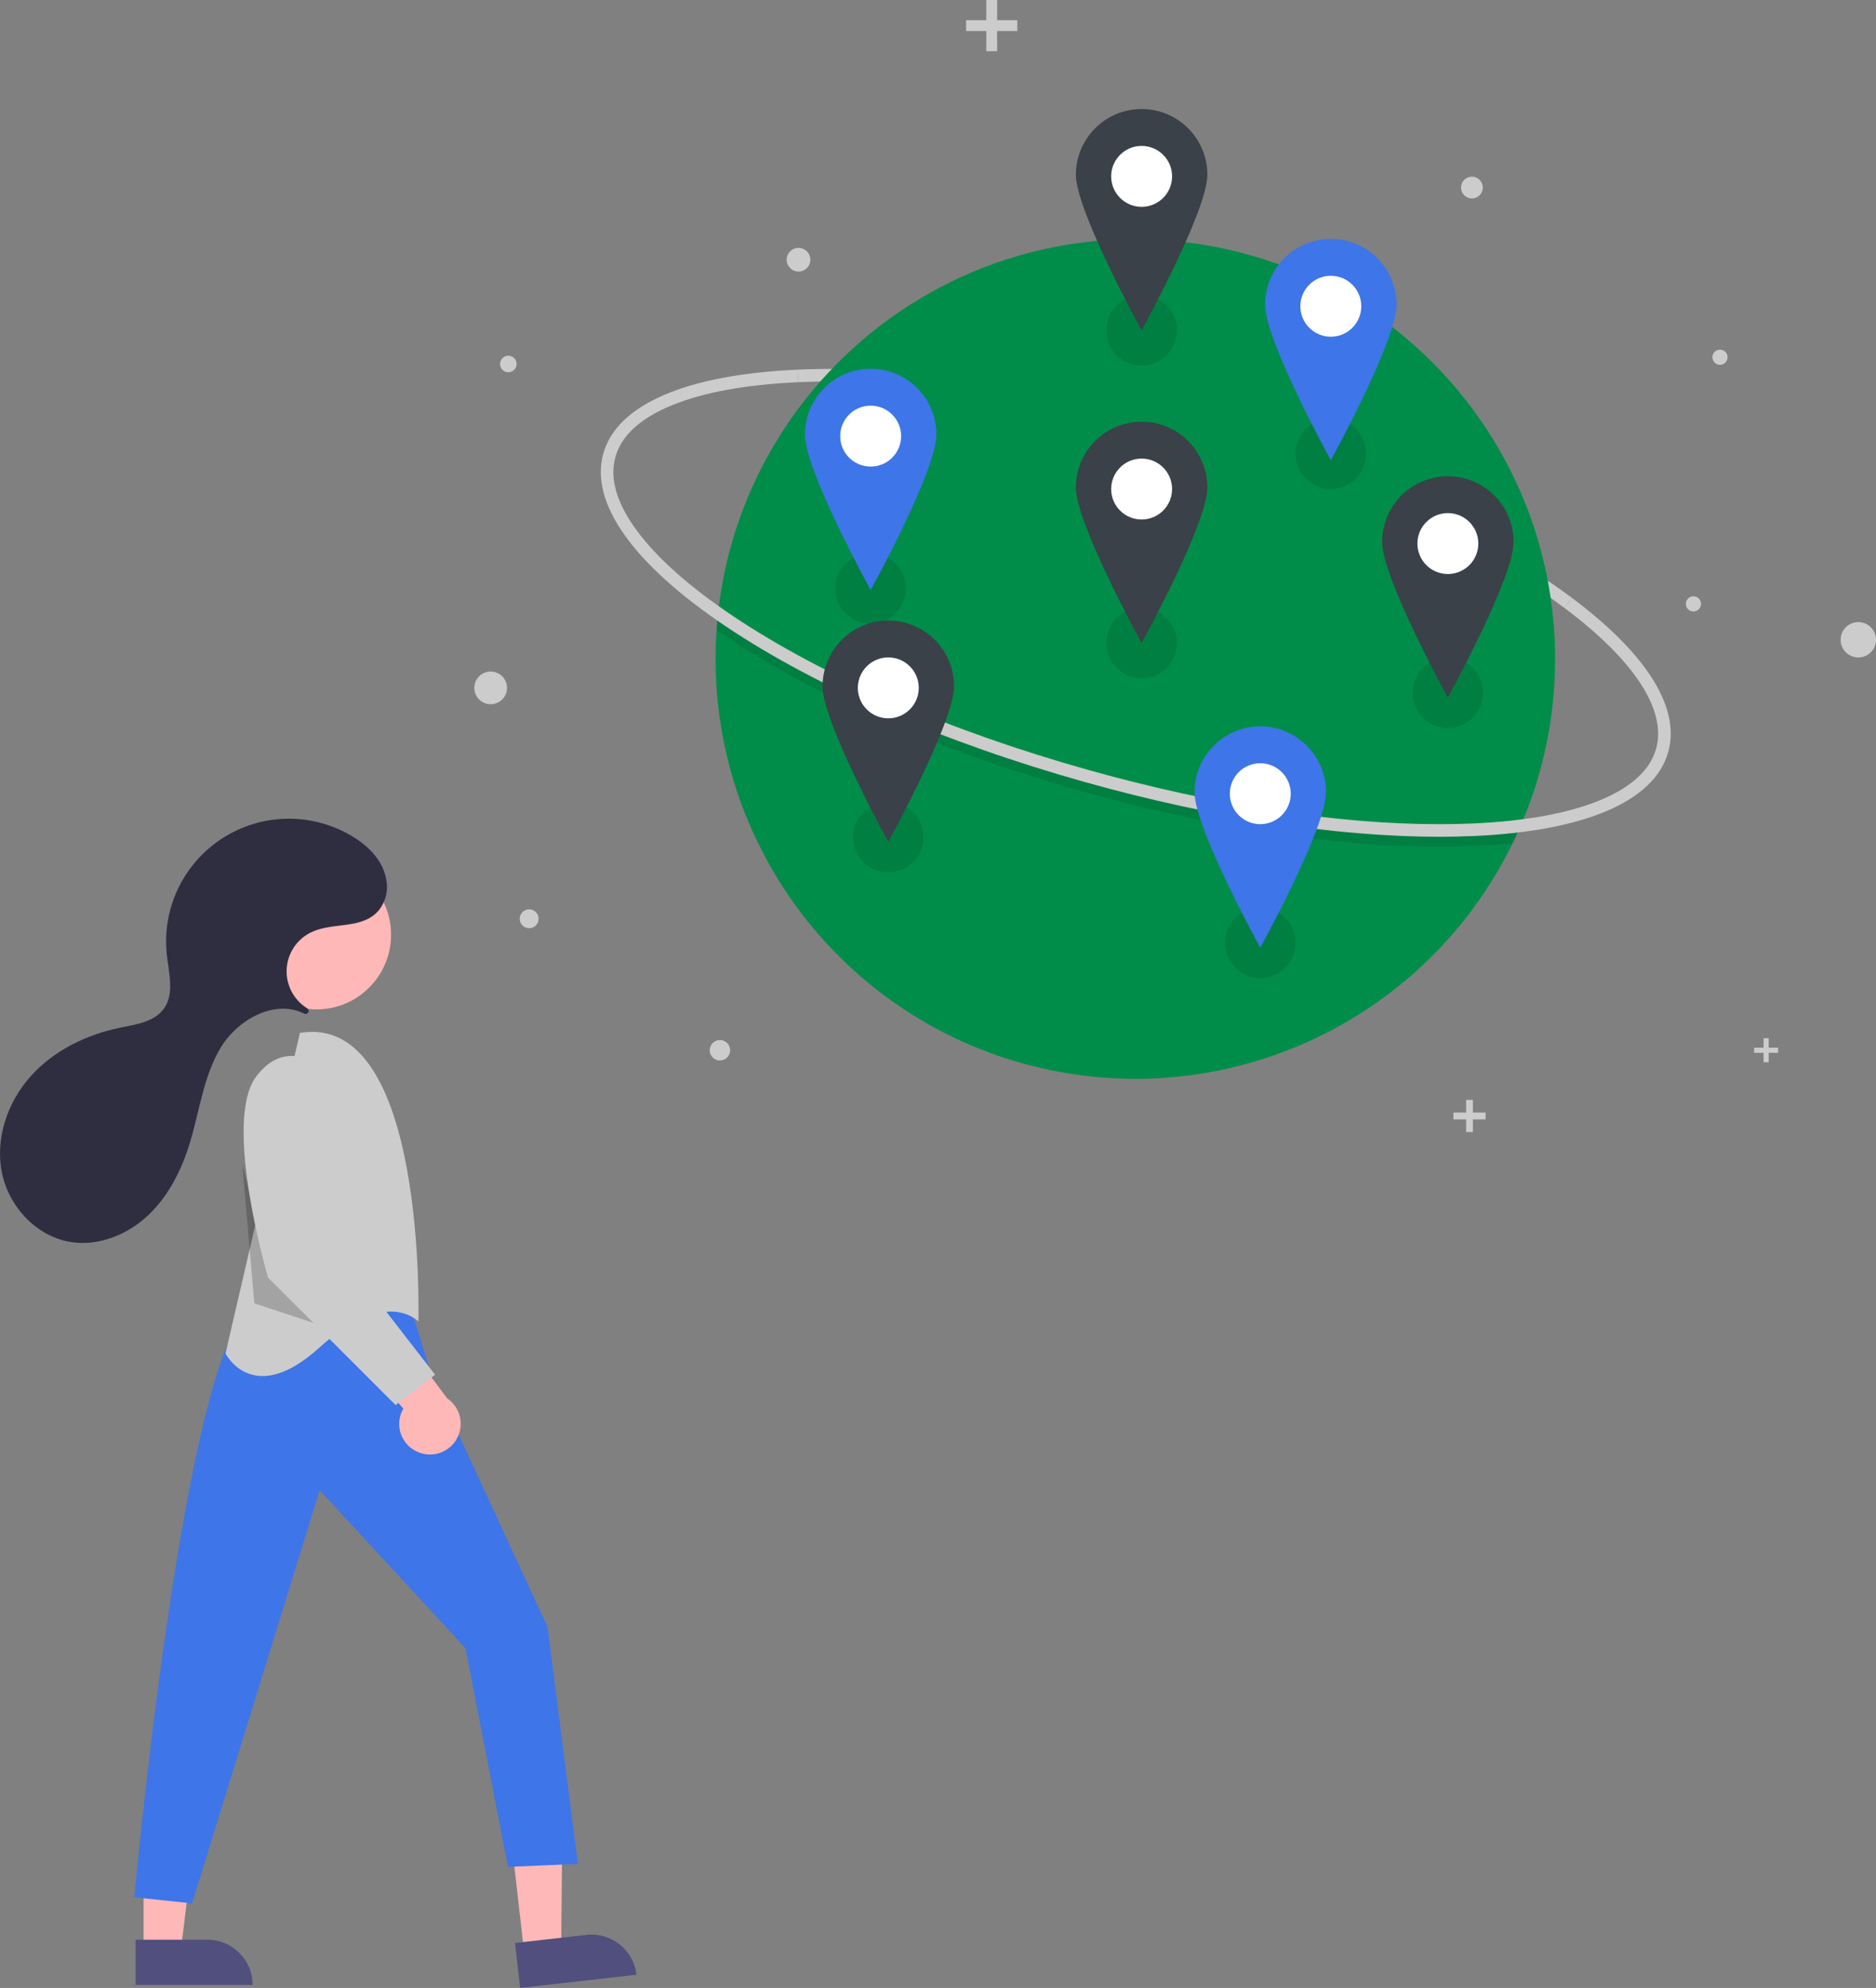 <?xml version="1.0" encoding="UTF-8" standalone="no"?><!-- Generator: Gravit.io --><svg xmlns="http://www.w3.org/2000/svg" xmlns:xlink="http://www.w3.org/1999/xlink" style="isolation:isolate" viewBox="868.32 317 617.539 654.322" width="617.539pt" height="654.322pt"><rect x="868.32" y="317" width="617.539" height="654.322" fill="#808080" stroke="none"/><defs><clipPath id="_clipPath_4W2RjKYU07HES9edFtrMjVRvlz4gzEJx"><rect x="868.32" y="317" width="617.539" height="654.322"/></clipPath></defs><g clip-path="url(#_clipPath_4W2RjKYU07HES9edFtrMjVRvlz4gzEJx)"><g><path d=" M 1383.257 517.076 C 1354.019 495.219 1308.225 474.547 1257.617 460.363 C 1211.539 447.447 1166.596 441.212 1131.057 442.804 L 1130.872 438.671 C 1166.834 437.061 1212.244 443.348 1258.734 456.379 C 1309.813 470.696 1356.103 491.612 1385.734 513.763 L 1383.257 517.076 Z " fill="rgb(204,204,204)"/><path d=" M 1380.221 533.913 C 1380.247 553.278 1376.187 572.432 1368.307 590.121 Q 1367.32 592.343 1366.251 594.523 C 1338.026 652.333 1273.644 683.021 1210.962 668.541 C 1148.281 654.061 1103.882 598.245 1103.872 533.913 Q 1103.872 529.116 1104.199 524.393 Q 1104.354 521.992 1104.6 519.619 C 1112.21 446.483 1175.763 392.115 1249.196 395.924 C 1322.629 399.732 1380.218 460.381 1380.221 533.913 L 1380.221 533.913 Z " fill="rgb(0,141,73)"/><g opacity="0.1"><path d=" M 1368.307 590.121 Q 1367.32 592.343 1366.251 594.523 Q 1360.194 595.181 1353.501 595.479 C 1349.806 595.644 1346.004 595.727 1342.12 595.727 C 1308.189 595.727 1267.353 589.464 1225.635 577.773 C 1179.144 564.741 1137.084 546.514 1107.198 526.445 Q 1105.672 525.421 1104.199 524.393 Q 1104.354 521.992 1104.6 519.619 Q 1106.977 521.313 1109.503 523.012 C 1139.036 542.84 1180.675 560.873 1226.752 573.789 C 1268.105 585.381 1308.557 591.59 1342.099 591.59 Q 1347.852 591.59 1353.315 591.346 Q 1361.27 590.986 1368.307 590.121 Z " fill="rgb(0,0,0)"/></g><path d=" M 1342.12 592.418 C 1308.19 592.419 1267.352 586.155 1225.636 574.463 C 1179.146 561.432 1137.083 543.204 1107.198 523.136 C 1076.688 502.65 1062.382 482.463 1066.914 466.295 C 1071.445 450.127 1094.159 440.316 1130.872 438.671 L 1131.057 442.804 C 1113.913 443.572 1099.941 446.121 1089.529 450.378 C 1079.143 454.625 1072.874 460.356 1070.897 467.412 C 1068.919 474.467 1071.296 482.621 1077.962 491.648 C 1084.644 500.696 1095.256 510.135 1109.504 519.702 C 1139.034 539.531 1180.674 557.564 1226.753 570.479 C 1268.107 582.07 1308.555 588.281 1342.1 588.282 Q 1347.849 588.282 1353.313 588.038 C 1370.458 587.269 1384.43 584.721 1394.841 580.464 C 1405.227 576.217 1411.496 570.486 1413.474 563.43 C 1417.024 550.761 1406.293 534.299 1383.257 517.076 L 1385.734 513.763 C 1397.588 522.626 1406.364 531.362 1411.816 539.728 C 1417.661 548.697 1419.559 557.048 1417.457 564.547 C 1412.925 580.715 1390.211 590.525 1353.499 592.171 C 1349.804 592.336 1346.005 592.418 1342.12 592.418 Z " fill="rgb(204,204,204)"/><circle vector-effect="non-scaling-stroke" cx="1245.702" cy="369.235" r="1.583" fill="rgb(242,242,242)"/><circle vector-effect="non-scaling-stroke" cx="1035.645" cy="436.801" r="2.724" fill="rgb(204,204,204)"/><circle vector-effect="non-scaling-stroke" cx="1029.839" cy="543.413" r="5.381" fill="rgb(204,204,204)"/><circle vector-effect="non-scaling-stroke" cx="1352.842" cy="378.735" r="3.586" fill="rgb(204,204,204)"/><circle vector-effect="non-scaling-stroke" cx="1480.037" cy="527.579" r="5.823" fill="rgb(204,204,204)"/><circle vector-effect="non-scaling-stroke" cx="1434.506" cy="434.58" r="2.498" fill="rgb(204,204,204)"/><circle vector-effect="non-scaling-stroke" cx="1131.173" cy="402.485" r="3.897" fill="rgb(204,204,204)"/><circle vector-effect="non-scaling-stroke" cx="1425.762" cy="515.772" r="2.498" fill="rgb(204,204,204)"/><circle vector-effect="non-scaling-stroke" cx="1042.506" cy="619.413" r="3.109" fill="rgb(204,204,204)"/><circle vector-effect="non-scaling-stroke" cx="1105.312" cy="662.691" r="3.367" fill="rgb(204,204,204)"/><path d=" M 1203.2 323.645 L 1196.555 323.645 L 1196.555 317 L 1192.99 317 L 1192.99 323.645 L 1186.342 323.645 L 1186.342 327.213 L 1192.99 327.213 L 1192.99 333.858 L 1196.555 333.858 L 1196.555 327.213 L 1203.2 327.213 L 1203.2 323.645 L 1203.2 323.645 Z " fill="rgb(204,204,204)"/><path d=" M 1357.342 683.201 L 1353.168 683.201 L 1353.168 679.029 L 1350.93 679.029 L 1350.93 683.201 L 1346.758 683.201 L 1346.758 685.44 L 1350.93 685.44 L 1350.93 689.612 L 1353.168 689.612 L 1353.168 685.44 L 1357.342 685.44 L 1357.342 683.201 L 1357.342 683.201 Z " fill="rgb(204,204,204)"/><path d=" M 1453.646 661.844 L 1450.527 661.844 L 1450.527 658.725 L 1448.852 658.725 L 1448.852 661.844 L 1445.733 661.844 L 1445.733 663.519 L 1448.852 663.519 L 1448.852 666.638 L 1450.527 666.638 L 1450.527 663.519 L 1453.646 663.519 L 1453.646 661.844 L 1453.646 661.844 Z " fill="rgb(204,204,204)"/><g opacity="0.1"><circle vector-effect="non-scaling-stroke" cx="1244.119" cy="425.717" r="11.611" fill="rgb(0,0,0)"/></g><g opacity="0.1"><circle vector-effect="non-scaling-stroke" cx="1154.924" cy="510.69" r="11.611" fill="rgb(0,0,0)"/></g><g opacity="0.1"><circle vector-effect="non-scaling-stroke" cx="1283.175" cy="627.33" r="11.611" fill="rgb(0,0,0)"/></g><g opacity="0.1"><circle vector-effect="non-scaling-stroke" cx="1244.119" cy="528.635" r="11.611" fill="rgb(0,0,0)"/></g><g opacity="0.1"><circle vector-effect="non-scaling-stroke" cx="1160.729" cy="592.496" r="11.611" fill="rgb(0,0,0)"/></g><g opacity="0.1"><circle vector-effect="non-scaling-stroke" cx="1306.397" cy="466.357" r="11.611" fill="rgb(0,0,0)"/></g><g opacity="0.1"><circle vector-effect="non-scaling-stroke" cx="1344.925" cy="544.996" r="11.611" fill="rgb(0,0,0)"/></g><circle vector-effect="non-scaling-stroke" cx="1244.119" cy="477.968" r="15.306" fill="rgb(255,255,255)"/><path d=" M 1244.119 455.801 C 1238.38 455.801 1232.876 458.081 1228.818 462.139 C 1224.76 466.197 1222.48 471.701 1222.48 477.44 C 1222.48 489.391 1244.119 528.635 1244.119 528.635 C 1244.119 528.635 1265.758 489.391 1265.758 477.44 C 1265.758 471.701 1263.478 466.197 1259.42 462.139 C 1255.362 458.081 1249.858 455.801 1244.119 455.801 L 1244.119 455.801 Z  M 1244.119 487.996 C 1238.58 487.996 1234.091 483.506 1234.091 477.968 C 1234.091 472.429 1238.58 467.94 1244.119 467.94 C 1249.657 467.94 1254.147 472.429 1254.147 477.968 C 1254.147 480.627 1253.09 483.178 1251.21 485.058 C 1249.329 486.939 1246.778 487.996 1244.119 487.996 L 1244.119 487.996 Z " fill="rgb(58,65,72)"/><circle vector-effect="non-scaling-stroke" cx="1160.729" cy="543.413" r="15.306" fill="rgb(255,255,255)"/><path d=" M 1160.729 521.246 C 1154.99 521.246 1149.486 523.526 1145.428 527.584 C 1141.37 531.642 1139.09 537.146 1139.09 542.885 C 1139.09 554.836 1160.729 594.08 1160.729 594.08 C 1160.729 594.08 1182.368 554.836 1182.368 542.885 C 1182.368 537.146 1180.088 531.642 1176.03 527.584 C 1171.972 523.526 1166.468 521.246 1160.729 521.246 L 1160.729 521.246 Z  M 1160.729 553.44 C 1155.191 553.44 1150.701 548.951 1150.701 543.413 C 1150.701 537.874 1155.191 533.385 1160.729 533.385 C 1166.268 533.385 1170.757 537.874 1170.757 543.413 C 1170.757 546.072 1169.701 548.623 1167.82 550.503 C 1165.939 552.384 1163.389 553.44 1160.729 553.44 L 1160.729 553.44 Z " fill="rgb(58,65,72)"/><circle vector-effect="non-scaling-stroke" cx="1344.925" cy="495.912" r="15.306" fill="rgb(255,255,255)"/><path d=" M 1344.925 473.745 C 1339.186 473.745 1333.682 476.025 1329.624 480.083 C 1325.566 484.142 1323.286 489.646 1323.286 495.385 C 1323.286 507.335 1344.925 546.579 1344.925 546.579 C 1344.925 546.579 1366.564 507.335 1366.564 495.385 C 1366.564 489.646 1364.284 484.142 1360.226 480.083 C 1356.168 476.025 1350.664 473.745 1344.925 473.745 L 1344.925 473.745 Z  M 1344.925 505.94 C 1339.387 505.94 1334.897 501.45 1334.897 495.912 C 1334.897 490.374 1339.387 485.884 1344.925 485.884 C 1350.463 485.884 1354.953 490.374 1354.953 495.912 C 1354.953 498.572 1353.896 501.122 1352.016 503.003 C 1350.135 504.884 1347.585 505.94 1344.925 505.94 L 1344.925 505.94 Z " fill="rgb(58,65,72)"/><circle vector-effect="non-scaling-stroke" cx="1244.119" cy="375.05" r="15.306" fill="rgb(255,255,255)"/><path d=" M 1244.119 352.884 C 1232.168 352.884 1222.48 362.572 1222.48 374.523 C 1222.48 386.473 1244.119 425.717 1244.119 425.717 C 1244.119 425.717 1265.758 386.473 1265.758 374.523 C 1265.758 368.784 1263.478 363.28 1259.42 359.221 C 1255.362 355.163 1249.858 352.884 1244.119 352.884 L 1244.119 352.884 Z  M 1244.119 385.078 C 1238.58 385.078 1234.091 380.589 1234.091 375.05 C 1234.091 369.512 1238.58 365.022 1244.119 365.022 C 1249.657 365.022 1254.147 369.512 1254.147 375.05 C 1254.147 377.71 1253.09 380.261 1251.21 382.141 C 1249.329 384.022 1246.778 385.078 1244.119 385.078 L 1244.119 385.078 Z " fill="rgb(58,65,72)"/><circle vector-effect="non-scaling-stroke" cx="1283.175" cy="578.246" r="15.306" fill="rgb(255,255,255)"/><path d=" M 1283.174 556.079 C 1277.435 556.079 1271.932 558.359 1267.873 562.417 C 1263.815 566.475 1261.536 571.979 1261.536 577.718 C 1261.536 589.669 1283.174 628.913 1283.174 628.913 C 1283.174 628.913 1304.814 589.669 1304.814 577.718 C 1304.814 571.979 1302.534 566.475 1298.476 562.417 C 1294.417 558.359 1288.914 556.079 1283.174 556.079 Z  M 1283.174 588.274 C 1277.636 588.274 1273.147 583.784 1273.147 578.246 C 1273.147 572.708 1277.636 568.218 1283.175 568.218 C 1288.713 568.218 1293.202 572.708 1293.202 578.246 C 1293.202 580.906 1292.146 583.456 1290.265 585.337 C 1288.385 587.218 1285.834 588.274 1283.174 588.274 L 1283.174 588.274 Z " fill="rgb(62,117,232)"/><circle vector-effect="non-scaling-stroke" cx="1154.924" cy="460.551" r="15.306" fill="rgb(255,255,255)"/><path d=" M 1154.924 438.384 C 1149.185 438.384 1143.681 440.664 1139.623 444.722 C 1135.564 448.78 1133.285 454.284 1133.285 460.023 C 1133.285 471.974 1154.924 511.218 1154.924 511.218 C 1154.924 511.218 1176.563 471.974 1176.563 460.023 C 1176.563 454.284 1174.283 448.78 1170.225 444.722 C 1166.167 440.664 1160.663 438.384 1154.924 438.384 L 1154.924 438.384 Z  M 1154.924 470.579 C 1149.385 470.579 1144.896 466.089 1144.896 460.551 C 1144.896 455.013 1149.385 450.523 1154.924 450.523 C 1160.462 450.523 1164.952 455.013 1164.952 460.551 C 1164.952 463.21 1163.895 465.761 1162.014 467.642 C 1160.134 469.522 1157.583 470.579 1154.924 470.579 L 1154.924 470.579 Z " fill="rgb(62,117,232)"/><circle vector-effect="non-scaling-stroke" cx="1306.397" cy="417.801" r="15.306" fill="rgb(255,255,255)"/><path d=" M 1306.397 395.634 C 1300.658 395.634 1295.154 397.914 1291.096 401.972 C 1287.038 406.03 1284.758 411.534 1284.758 417.273 C 1284.758 429.224 1306.397 468.468 1306.397 468.468 C 1306.397 468.468 1328.036 429.224 1328.036 417.273 C 1328.036 405.322 1318.348 395.634 1306.397 395.634 L 1306.397 395.634 Z  M 1306.397 427.829 C 1300.859 427.829 1296.369 423.339 1296.369 417.801 C 1296.369 412.262 1300.859 407.773 1306.397 407.773 C 1311.935 407.773 1316.425 412.262 1316.425 417.801 C 1316.425 423.339 1311.935 427.829 1306.397 427.829 L 1306.397 427.829 L 1306.397 427.829 Z " fill="rgb(62,117,232)"/><path d=" M 1040.862 959.715 L 1053.044 958.332 L 1053.509 910.688 L 1035.53 912.729 L 1040.862 959.715 L 1040.862 959.715 Z " fill="rgb(255,184,184)"/><path d=" M 1077.82 966.978 L 1039.535 971.322 L 1037.857 956.53 L 1061.35 953.865 C 1069.519 952.938 1076.893 958.809 1077.82 966.978 L 1077.82 966.978 L 1077.82 966.978 Z " fill="rgb(81,79,125)"/><path d=" M 915.582 958.954 L 927.842 958.953 L 933.674 911.665 L 915.58 911.666 L 915.582 958.954 L 915.582 958.954 Z " fill="rgb(255,184,184)"/><path d=" M 951.486 970.336 L 912.956 970.338 L 912.955 955.451 L 936.599 955.45 C 944.821 955.45 951.486 962.115 951.486 970.336 L 951.486 970.336 L 951.486 970.336 Z " fill="rgb(81,79,125)"/><path d=" M 1003.544 747.486 L 1010.544 770.255 L 1048.544 852.486 L 1058.544 930.486 L 1035.544 931.486 L 1021.544 859.486 L 973.544 807.486 L 931.544 943.486 L 912.544 941.486 C 912.544 941.486 928.544 765.486 950.544 747.486 C 950.544 747.486 986.544 730.486 1003.544 747.486 Z " fill="rgb(62,117,232)"/><circle vector-effect="non-scaling-stroke" cx="972.492" cy="624.679" r="24.561" fill="rgb(255,184,184)"/><path d=" M 1006.044 751.986 C 1006.044 751.986 1009.044 649.986 967.044 656.986 C 967.044 656.986 942.544 762.486 942.544 762.486 C 942.544 762.486 951.544 780.486 973.544 760.486 C 995.544 740.486 1006.044 751.986 1006.044 751.986 Z " fill="rgb(204,204,204)"/><g opacity="0.2"><path d=" M 948.044 699.986 L 957.927 737.869 L 972.984 752.927 L 952.044 745.986 L 948.044 699.986 L 948.044 699.986 Z " fill="rgb(0,0,0)"/></g><path d=" M 1006.354 795.124 C 1003.556 794.11 1001.351 791.908 1000.333 789.112 C 999.314 786.316 999.587 783.212 1001.077 780.636 L 977.718 753.593 L 996.132 751.196 L 1015.491 777.244 C 1019.746 780.097 1021.195 785.681 1018.864 790.243 C 1016.533 794.804 1011.159 796.902 1006.354 795.124 L 1006.354 795.124 Z " fill="rgb(255,184,184)"/><path d=" M 977.914 677.762 L 980.544 729.486 L 1011.544 769.486 L 998.544 779.486 L 956.544 737.486 C 956.544 737.486 941.544 686.486 952.544 671.486 C 956.669 665.861 961.215 664.314 965.288 664.578 C 972.221 665.155 977.636 670.81 977.914 677.762 Z " fill="rgb(204,204,204)"/><path d=" M 969.571 650.486 C 969.809 650.273 969.933 649.96 969.904 649.642 C 969.876 649.324 969.7 649.038 969.428 648.87 C 964.985 646.118 962.4 641.16 962.687 635.942 C 962.973 630.725 966.087 626.08 970.804 623.832 C 978.025 620.389 987.81 623.068 993.148 616.452 C 995.345 613.587 996.186 609.909 995.451 606.375 C 994.299 600.126 989.602 595.485 984.341 592.305 C 971.157 584.335 954.589 584.551 941.617 592.861 C 928.645 601.171 921.523 616.131 923.252 631.439 C 923.931 637.453 925.786 644.197 922.21 649.08 C 919.063 653.377 913.122 654.183 907.904 655.251 C 896.71 657.541 885.912 662.825 878.316 671.359 C 870.72 679.894 866.668 691.868 868.958 703.061 C 871.248 714.254 880.436 724.091 891.729 725.826 C 900.92 727.238 910.411 723.334 917.161 716.938 C 923.911 710.541 928.178 701.902 930.869 693.001 C 934.063 682.435 935.323 671.05 941.09 661.639 C 946.733 652.429 958.894 645.827 968.425 650.623 C 968.798 650.819 969.254 650.764 969.571 650.486 L 969.571 650.486 Z " fill="rgb(47,46,65)"/></g></g></svg>